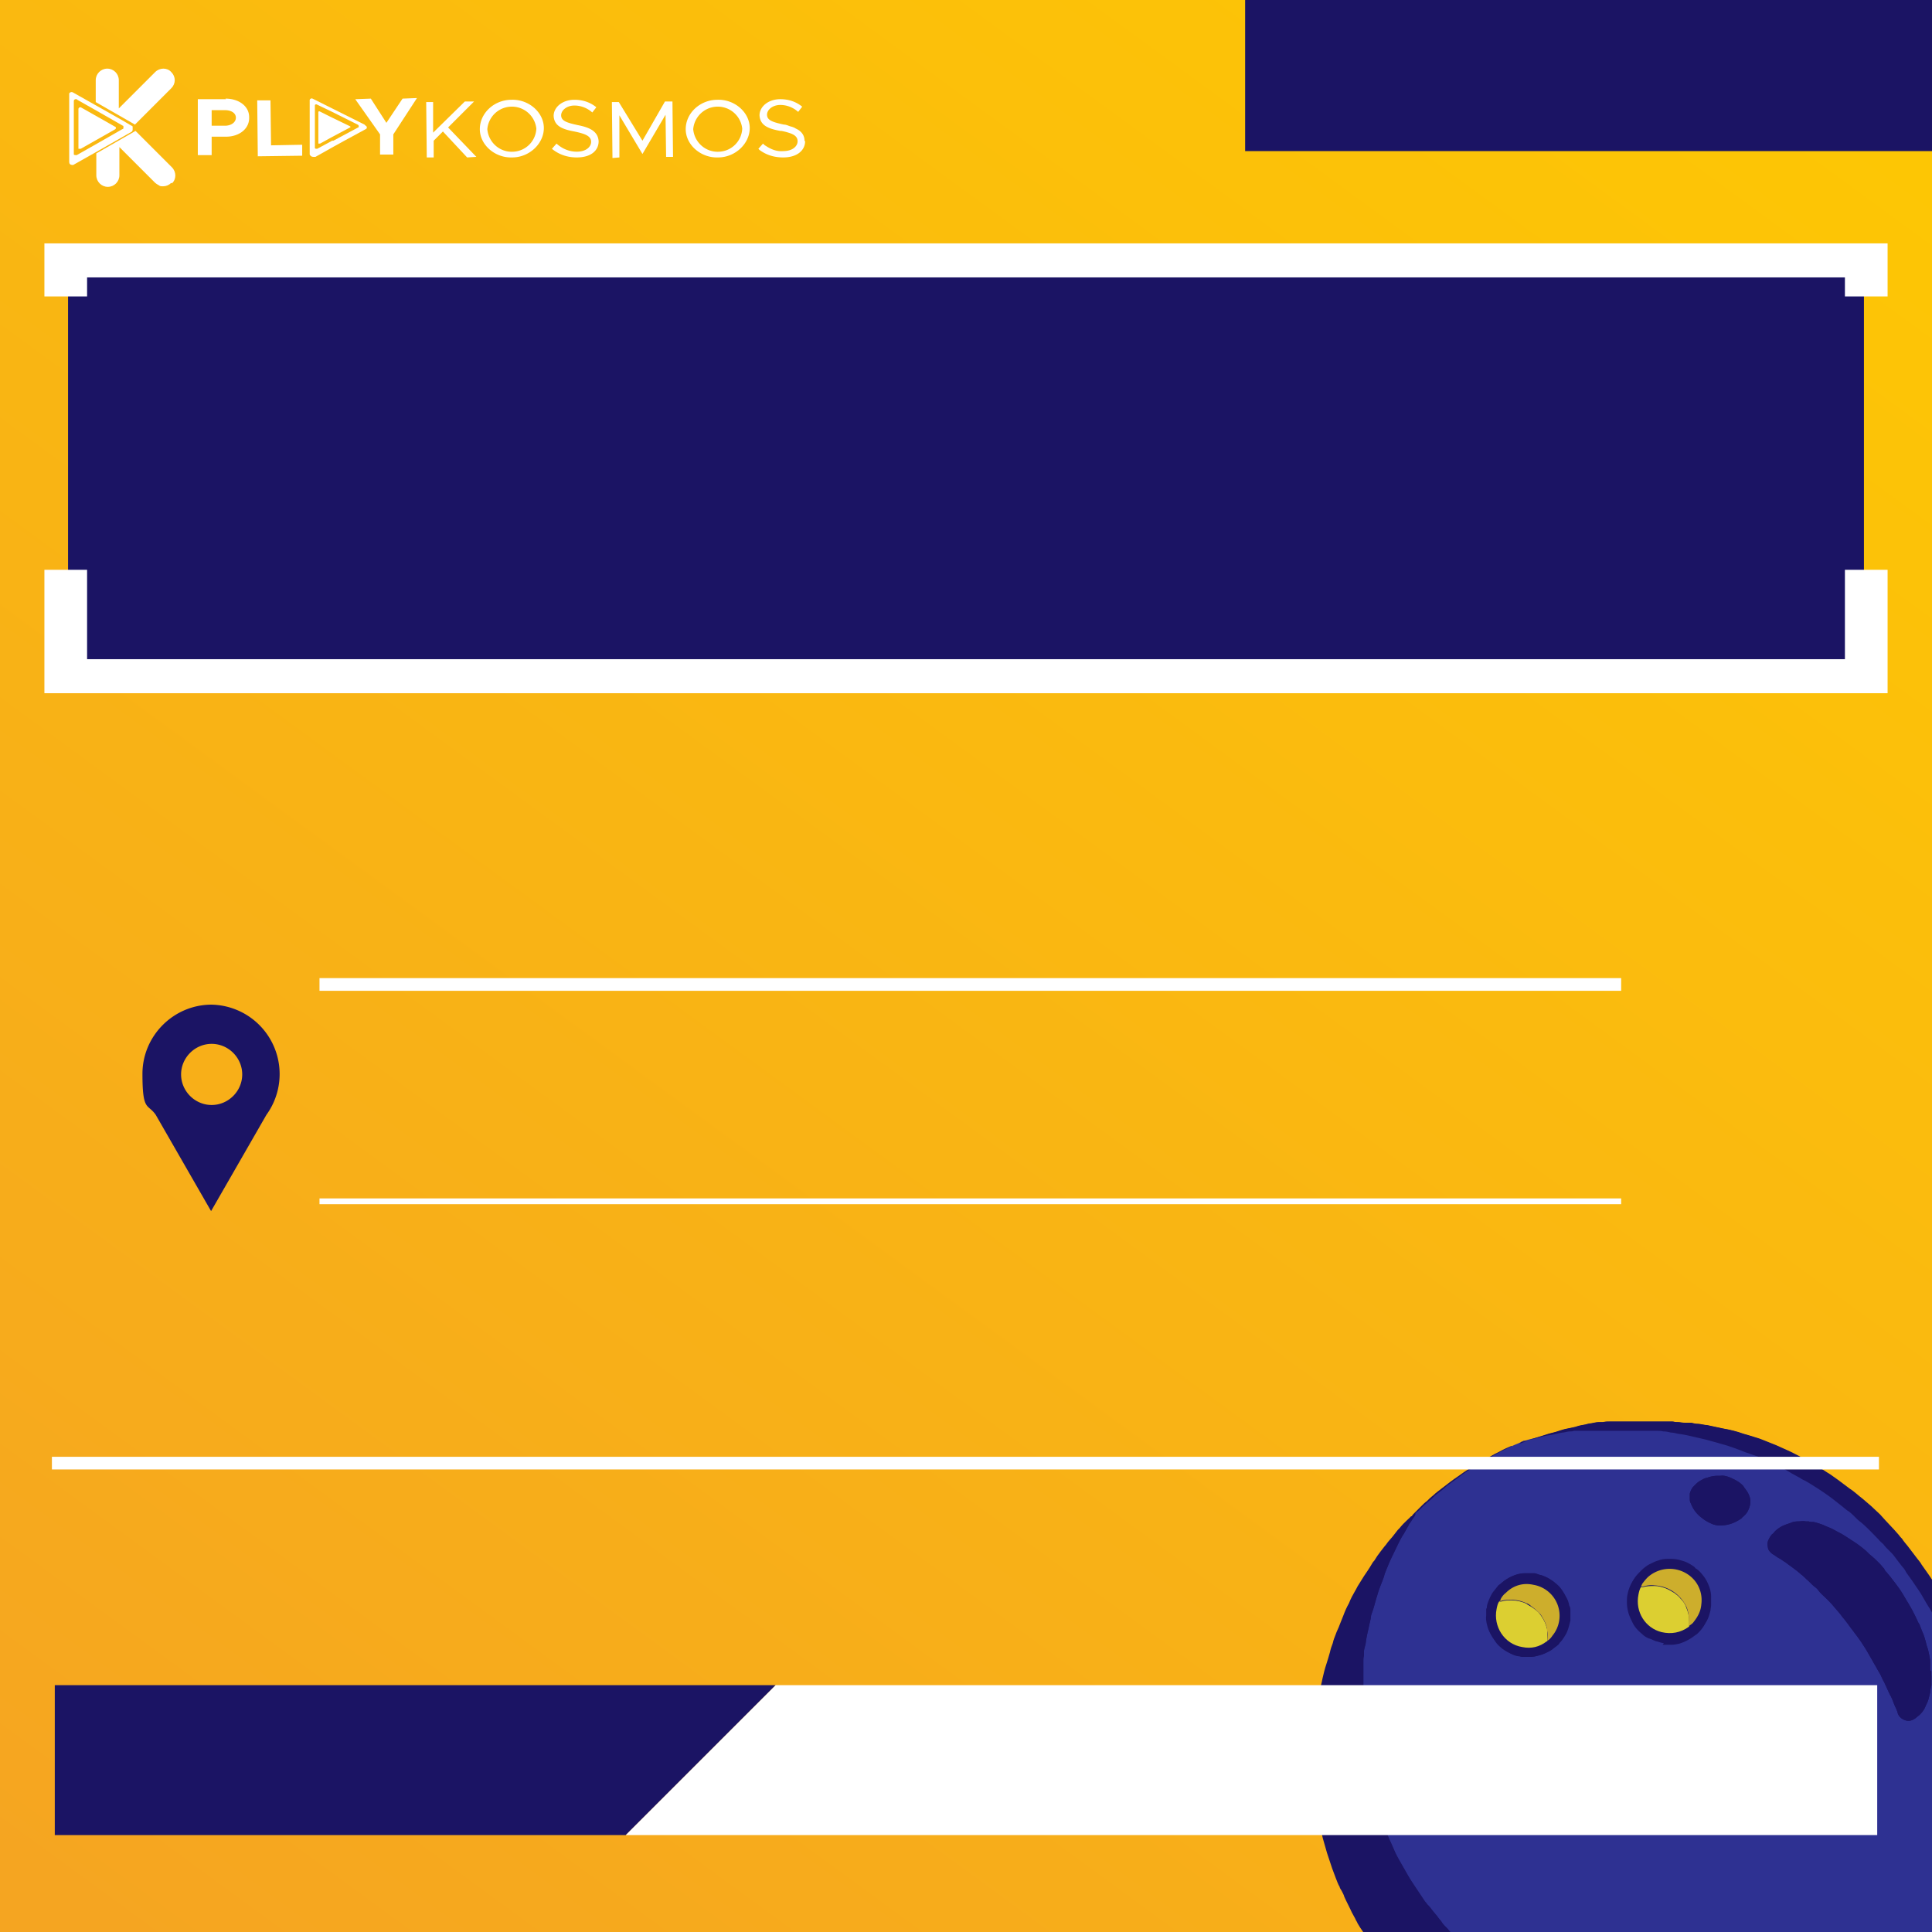 <svg xmlns="http://www.w3.org/2000/svg" width="335" height="335" data-name="Layer 1"><defs><linearGradient id="a" x1="0" x2="335" y1="167.6" y2="167.6" gradientUnits="userSpaceOnUse"><stop offset="0" stop-color="#f6a621"/><stop offset="1" stop-color="#f6a621"/></linearGradient><linearGradient id="b" x1="38.2" x2="301.8" y1="344.5" y2="-15.7" gradientUnits="userSpaceOnUse"><stop offset="0" stop-color="#f6a621"/><stop offset="1" stop-color="#fc0"/></linearGradient></defs><path fill="url(#a)" d="M0 0h335v335.3H0z"/><path fill="url(#b)" d="M0 0h335v335.6H0z" opacity=".9"/><g fill="#fff" data-name="PRINT"><path d="M30.3 13.9c0 .5-.2 1-.6 1.4l-6.3 6.3-6.8-3.9v-3.8c0-1.1.9-2 2-2s2 .9 2 2v4.9l6.3-6.3c.8-.8 2.1-.8 2.8 0 .4.4.6.9.6 1.4ZM29.7 31.7c-.4.4-.9.6-1.4.6s-.5 0-.8-.2c-.2-.1-.5-.3-.6-.4l-2.1-2.1-4.1-4.1v4.9c0 1.1-.9 2-2 2s-2-.9-2-2v-3.8l6.8-3.9 4.2 4.2 2.1 2.1c.8.8.8 2.1 0 2.8ZM23 22s0-.2-.2-.2l-1.7-1-4.6-2.6-3.9-2.2c-.2-.1-.5 0-.6.2V28.1c0 .3.2.5.5.5h.2l3.9-2.2 6.3-3.6s0-.1.1-.2v-.3Zm-9.6-4.7 3 1.7 4.9 2.8s.1 0 .1.1v.3s0 .2-.2.2l-4.9 2.8-3 1.7c-.2 0-.4 0-.5-.1V17.5c0-.2.2-.3.3-.3h.2Z"/><path d="M20.1 22.2s0 .1-.1.2l-3.7 2.1-2.3 1.3h-.4V18.9c0-.1.1-.3.3-.3h.1l2.3 1.3L20 22s.1 0 .1.2v.1ZM63.2 21.6l-5.6-2.8-3.4-1.7c-.2-.1-.4 0-.5.2v9.5c.1.2.3.4.6.4h.4l3.2-1.8 2-1.1 3.5-1.9s.2-.1.2-.2V22s-.1-.2-.2-.2Zm-5.6 2.8L55 25.8c-.2 0-.3 0-.4-.1v-7.3c0-.2 0-.3.2-.3h.1l2.7 1.3 1 .5 3.4 1.7s.1 0 .2.2v.2s0 .1-.1.1l-4.3 2.3Z"/><path d="m60.8 22-.1.1-3.2 1.7-2 1.1h-.3v-5.4c0-.1 0-.2.2-.2l2 1 3.3 1.6.1.1v.1ZM39.2 17.2h-4.9v9.7h2.4v-3.2h2.5c2.3 0 4.1-1.4 4-3.4 0-1.9-1.8-3.2-4.1-3.2Zm-.2 4.6h-2.3v-2.7H39c1.1 0 1.9.5 1.9 1.3s-.8 1.4-1.9 1.4ZM52.4 27l-7.7.1-.1-9.7h2.3l.1 7.8 5.4-.1V27zM68.2 23.3v3.5h-2.3v-3.5l-4.3-6.1 2.7-.1 2.7 4.2 2.8-4.2 2.5-.1-4.1 6.3zM82.6 27.2l-1.6.1-4.2-4.5-1.6 1.6v2.9H74l-.1-9.6h1.2V23l5.5-5.4h1.6l-4.5 4.5 4.9 5.1zM88.7 17.3c-3 0-5.5 2.3-5.5 5.1 0 2.7 2.6 5 5.6 4.9 3 0 5.5-2.4 5.5-5.1 0-2.7-2.6-5-5.6-4.9Zm.4 9c-2.4.2-4.4-1.6-4.6-3.9a4.27 4.27 0 0 1 8.5-.1 4.2 4.2 0 0 1-3.9 4ZM103.8 24.5c0 1.5-1.2 2.8-3.8 2.8-1.6 0-3.1-.5-4.3-1.5l.8-.9c1 .9 2.2 1.4 3.5 1.4 1.7 0 2.5-.9 2.5-1.7 0-1-1-1.4-2.9-1.8-2.2-.4-3.5-1-3.6-2.7 0-1.5 1.5-2.8 3.6-2.8 1.4 0 2.7.4 3.8 1.3l-.7.9c-.9-.8-2-1.2-3.1-1.2-1.3 0-2.3.8-2.3 1.7 0 1 1.1 1.3 2.9 1.7 2.1.4 3.5 1.1 3.6 2.8ZM116.7 27.2h-1.2l-.1-7.3-4 6.8-4-6.7v7.3l-1.2.1-.1-9.7h1.2l4.1 6.7 3.9-6.8h1.3l.1 9.6zM124.4 17.3c-3 0-5.5 2.3-5.5 5.1 0 2.7 2.6 5 5.6 4.9 3 0 5.5-2.4 5.5-5.1 0-2.7-2.6-5-5.6-4.9Zm.4 9c-2.4.2-4.4-1.6-4.6-3.9a4.27 4.27 0 0 1 8.5-.1 4.2 4.2 0 0 1-3.9 4ZM139.6 24.5c0 1.5-1.3 2.8-3.8 2.8-1.5 0-2.9-.4-4.1-1.3l-.2-.2.8-.9c.2.2.3.3.5.4.9.6 1.9 1 3 .9 1.7 0 2.5-.9 2.5-1.7 0-.8-.6-1.2-1.6-1.5-.3-.1-.7-.2-1.2-.3h-.2c-2.2-.4-3.5-1-3.6-2.7 0-1.5 1.5-2.8 3.6-2.8 1.4 0 2.7.4 3.8 1.3l-.7.9c-.9-.8-2-1.2-3.1-1.2-1.3 0-2.3.8-2.3 1.7 0 1 1.1 1.3 2.9 1.7.4 0 .8.2 1.1.3.4.1.7.2 1 .4.9.4 1.5 1.1 1.5 2.1Z"/></g><path fill="#fff" d="M55.4 169.6h225.7v2.2H55.4z"/><path fill="none" stroke="#fff" stroke-miterlimit="10" d="M281.1 208.3H55.4"/><path fill="#1b1464" d="M36.7 174.2c-6.6 0-12 5.4-12 12s.9 5.1 2.3 7.1l9.6 16.7 9.6-16.7a12.04 12.04 0 0 0-9.7-19.1Zm0 17.4c-2.9 0-5.3-2.4-5.3-5.3s2.4-5.3 5.3-5.3 5.3 2.4 5.3 5.3-2.4 5.3-5.3 5.3ZM215.9-.2h120.2v26.4H215.9zM11.8 46.8h311.4v70.7H11.8z"/><path fill="#fff" d="M327.3 42.2v9.2h-7.4v-3.3H15.1v3.3H7.7v-9.2h319.6zM327.3 120.2V98.8h-7.4v15.5H15.1V98.8H7.7v21.4h319.6z"/><path fill="#1b1464" d="M262.1 250.7c-.7.3-1.4.6-2.1 1-.6.3-1.2.6-1.7.9-.1 0-.2.1-.3.2-.6.3-1.2.7-1.8 1-.4.2-.8.5-1.2.7-.8.5-1.5 1-2.2 1.5-.9.6-1.8 1.3-2.7 2-.5.4-1.1.8-1.6 1.3-.4.3-.8.7-1.1 1-.3.2-.6.5-.8.7l-1.4 1.4c-.2.2-.3.3-.4.5 0 0-.2 0-.2.1-.6.6-1.2 1.1-1.7 1.7-.2.3-.5.5-.7.8-.2.3-.5.6-.7.9-.2.2-.4.5-.6.7-.3.3-.5.7-.8 1-.2.3-.5.6-.7.9-.4.5-.8 1.1-1.1 1.6-.2.2-.4.5-.5.7-.4.7-.9 1.4-1.3 2-.3.5-.7 1.1-1 1.6-.2.3-.3.6-.5.9-.4.7-.8 1.4-1.1 2.2-.4.7-.7 1.4-1 2.2l-.6 1.5c-.2.6-.5 1.1-.7 1.7-.2.5-.4 1-.5 1.5-.2.5-.4 1.1-.5 1.6-.2.7-.4 1.4-.6 2-.3.9-.5 1.7-.7 2.6-.1.6-.3 1.2-.4 1.9 0 .3-.1.6-.2 1 0 .4-.1.7-.2 1.1 0 .4-.2.9-.2 1.3 0 .5-.1.9-.2 1.4 0 .3 0 .6-.1.9V311.7c0 .3 0 .6.1.9 0 .2 0 .4.1.6 0 .6.2 1.2.3 1.8.1.7.3 1.5.5 2.2.2.7.3 1.4.5 2l.6 2.1.9 2.7c.2.5.4 1.1.6 1.6.2.5.4 1.1.7 1.6 0 .2.2.4.3.6.2.4.4.7.5 1.1.4.9.9 1.8 1.3 2.7.2.4.4.7.6 1.1.1.3.3.5.4.8.3.5.6 1 .9 1.4.6.9 1.2 1.9 1.9 2.8.4.6.9 1.2 1.4 1.8l1.2 1.5.6.6c.2.2.4.4.5.6l.9.9c.3.4.7.7 1 1 .5.6 1.1 1.1 1.6 1.6s1.1 1 1.6 1.5c.3.3.6.5.9.8.2.2.5.4.7.6.4.3.7.6 1.1.9.3.2.6.4.8.7l1.2.9c1 .8 2.1 1.5 3.2 2.1.5.3 1 .6 1.6.9.6.3 1.1.6 1.7 1 1 .5 2.1 1.1 3.1 1.6.6.3 1.2.5 1.8.8.9.4 1.8.7 2.7 1.1.7.3 1.5.5 2.3.8 1.3.4 2.6.8 3.9 1.1.5.1 1.1.3 1.6.4.6.1 1.2.3 1.8.4l1.7.3c.4 0 .8 0 1.2.2.3 0 .6 0 .8.1h12.5c.5 0 .9 0 1.4-.2h1.6c.4 0 .8-.1 1.2-.2.3 0 .6 0 .9-.2.7-.1 1.4-.3 2.2-.5.7-.2 1.4-.3 2-.5.8-.2 1.5-.4 2.3-.7l2.7-.9c.8-.3 1.7-.6 2.5-1 .5-.2 1.1-.5 1.6-.7.4-.2.7-.3 1.1-.5.7-.4 1.5-.7 2.2-1.1.6-.3 1.3-.7 1.9-1.1.5-.3.9-.5 1.4-.8.2-.1.4-.2.6-.4.6-.4 1.3-.8 2-1.3l.9-.6c.5-.4 1-.7 1.5-1.2.3-.3.7-.6 1.1-.8.2-.2.4-.3.6-.5.2-.2.5-.4.7-.6.3-.3.6-.6.9-.8l.9-.9c1-.9 1.8-1.8 2.8-2.8.1-.1.2-.3.2-.4 0-.1.2-.2.3-.3.2-.1.3-.3.4-.4v-.1c.3-.3.6-.7.9-1.1.3-.4.6-.7.9-1.1.2-.2.4-.5.6-.7.3-.4.6-.8.8-1.2.2-.3.5-.6.7-1 .4-.7.9-1.3 1.3-2 .5-.7.9-1.4 1.3-2.2.4-.7.7-1.3 1.1-2 0 0 0-.2.1-.3.4-.9.9-1.8 1.3-2.7.3-.6.5-1.1.7-1.7l.6-1.5c.2-.5.4-.9.5-1.4.3-.8.6-1.6.8-2.4.3-.9.5-1.8.8-2.8.1-.5.2-1 .4-1.4 0-.4.2-.8.2-1.2l.3-1.8c0-.3.1-.6.2-.9 0-.2 0-.5.1-.7 0-.3 0-.6.1-.9v-.9c0-.3 0-.6.1-.9V307.9c0-.7.1-1.4 0-2.1V297c0-.5-.1-1-.2-1.4 0-.6-.2-1.1-.3-1.7 0-.5-.2-1.1-.3-1.6-.1-.7-.3-1.3-.5-2-.3-1.2-.6-2.3-1-3.4-.3-.9-.6-1.9-1-2.8l-1.2-3c-.3-.7-.6-1.4-1-2.1-.3-.7-.7-1.4-1.1-2.1-.3-.6-.7-1.2-1-1.8-.4-.7-.8-1.4-1.3-2.1-.4-.6-.8-1.1-1.2-1.7-.2-.4-.5-.7-.8-1.1-.5-.7-1.1-1.4-1.6-2.1-.3-.4-.7-.8-1-1.3-.2-.2-.4-.4-.6-.7-.3-.3-.5-.6-.8-.9-.5-.5-1-1.1-1.5-1.6-.3-.3-.6-.7-.9-1-.5-.5-1.1-1-1.6-1.5-.5-.4-.9-.8-1.4-1.2-.8-.6-1.5-1.3-2.3-1.8-.7-.5-1.3-1-2-1.5-.6-.4-1.2-.9-1.9-1.3-.9-.6-1.8-1.1-2.7-1.6-.6-.4-1.3-.7-1.9-1.1-.8-.4-1.5-.8-2.2-1.1-.7-.3-1.3-.6-2-.9l-1.5-.6c-.7-.3-1.5-.6-2.2-.8-.6-.2-1.3-.4-2-.6-1.1-.4-2.3-.7-3.5-.9l-2.8-.6c-.5 0-1-.2-1.5-.2-.4 0-.8-.1-1.2-.2h-.6c-.5 0-1 0-1.5-.1-.3 0-.7 0-1-.1H279.1c-.3 0-.7 0-1 .1h-.7c-.4 0-.9.1-1.3.2-.3 0-.7.1-1 .2-.6.1-1.2.2-1.7.4l-1.4.3c-.6.1-1.2.3-1.8.5-.6.2-1.2.3-1.8.5-.9.3-1.9.6-2.8.9-.6.2-1.2.5-1.8.7 0 0-.1 0-.2.1-.5.2-1 .4-1.5.7Z"/><path fill="#2e3192" d="m328.8 343-2.1 1.5c-.7.5-1.4.9-2.2 1.3-.5.3-1.1.6-1.7.9-.7.4-1.5.8-2.2 1.2-.5.3-1 .5-1.5.7-.3.1-.6.3-.9.4-.6.3-1.2.5-1.8.8-1.1.5-2.3.9-3.4 1.3-.9.3-1.8.6-2.7.8-.3 0-.6.2-.9.3-.5.1-1 .2-1.5.4l-1.5.3-1.5.3c-.4 0-.8.2-1.2.2h-.8c-.3 0-.6.1-.9.1H288.6c-.5 0-1.1-.1-1.6-.2h-1.4c-.5 0-1.1-.2-1.6-.3-.4 0-.8-.2-1.1-.2-1-.2-2-.4-3-.7l-1.3-.3c-.5-.2-1.1-.3-1.6-.5s-1-.3-1.5-.5c-.8-.3-1.7-.6-2.5-.9-.8-.3-1.6-.6-2.4-1-.5-.3-1.1-.5-1.6-.7-.5-.3-1.1-.5-1.6-.8-1-.5-1.9-1-2.9-1.6-1-.6-2-1.2-2.9-1.8-.5-.3-1-.7-1.5-1.1a7 7 0 0 1-1-.8c-.4-.3-.8-.6-1.2-1-.4-.3-.8-.6-1.2-1-.3-.3-.6-.5-.9-.8-.5-.4-.8-.8-1.3-1.2-.7-.6-1.3-1.2-1.9-1.8-.3-.4-.7-.7-1-1.1-.3-.3-.5-.6-.8-.9l-.1-.1c-.3-.3-.6-.6-.8-1-.3-.3-.5-.6-.8-1-.2-.2-.4-.5-.6-.7-.3-.4-.6-.8-.9-1.1-.2-.2-.3-.4-.5-.6l-1.8-2.7c-.4-.6-.8-1.2-1.2-1.9l-1.2-2.1c-.4-.7-.8-1.4-1.1-2.1-.3-.7-.6-1.4-.9-2-.3-.8-.7-1.5-1-2.3-.4-.9-.7-1.9-1-2.8-.5-1.5-1-3.1-1.4-4.7-.2-.9-.4-1.9-.6-2.9 0-.4-.2-.8-.2-1.3 0-.4-.2-.8-.2-1.2v-.8c0-.3 0-.6-.1-.9v-14c0-.3 0-.7.1-1v-.6c0-.5.2-1 .3-1.5.1-.9.3-1.8.5-2.6.1-.6.3-1.3.4-1.9 0-.4.2-.8.3-1.1.3-.9.5-1.8.8-2.7.2-.8.5-1.5.8-2.3.2-.5.4-1 .5-1.5.2-.4.3-.8.5-1.2.5-1.3 1.2-2.6 1.8-3.9.3-.6.6-1.2 1-1.8.3-.5.5-.9.8-1.4.1-.3.3-.5.5-.8.2-.4.5-.7.7-1.1v-.1c0-.2.2-.4.4-.5.5-.4.9-.9 1.4-1.3.3-.3.6-.5.8-.7.4-.3.7-.7 1.1-1 .5-.4 1.1-.8 1.6-1.3.9-.7 1.8-1.3 2.7-2 .7-.5 1.5-1 2.2-1.5.4-.2.8-.5 1.2-.7.6-.3 1.2-.7 1.8-1 .1 0 .2-.1.3-.2.6-.3 1.1-.6 1.7-.9.7-.3 1.4-.7 2.1-1 .5-.2 1-.4 1.5-.7.3 0 .6-.1.9-.2l2.4-.6c.6-.2 1.3-.3 1.9-.4.6-.1 1.3-.3 1.9-.4.4 0 .9-.2 1.3-.2.2 0 .5 0 .7-.1H287.6c.4 0 .8 0 1.2.1.5 0 .9.1 1.3.2.4 0 .8.1 1.2.2.7.1 1.4.2 2.2.4l2.6.6 2.2.6c.6.2 1.1.3 1.7.5.6.2 1.2.4 1.7.6.6.2 1.2.5 1.9.7.5.2.9.3 1.4.5.2 0 .4.2.6.3 1 .4 1.9.8 2.9 1.3.5.3 1.1.5 1.6.8.3.2.7.4 1 .6.4.2.9.5 1.3.7.3.2.6.4.9.5.2.1.5.3.7.4.5.3 1.1.7 1.6 1 .9.6 1.8 1.2 2.7 1.9l1.4 1.1c.4.3.8.7 1.3 1 .4.3.8.7 1.1 1 .3.3.6.6.9.8 1.1.9 2.1 2 3.1 3 .2.3.6.6.9.9.2.3.5.6.7.8l.7.7c.3.3.5.6.8 1l1 1.3c.3.3.5.6.7 1 .4.6.8 1.1 1.2 1.7.6.9 1.2 1.7 1.7 2.6.4.7.8 1.4 1.2 2 .7 1.2 1.4 2.5 2 3.8.2.4.4.9.6 1.3.2.4.4.8.6 1.3.3.8.7 1.6 1 2.5.3 1 .7 2 1 3 .2.6.4 1.3.6 1.9.2.8.4 1.6.6 2.3.1.5.2 1.1.4 1.6 0 .4.2.8.3 1.2 0 .4.1.7.2 1.1 0 .2 0 .5.1.7v1.4c0 .3 0 .6.1.8v1.5c0 .5 0 1 .1 1.4v10.9c0 .3 0 .6-.1.9v.4c-.1.5-.2.9-.4 1.4-.2.9-.5 1.9-.8 2.8-.3.8-.5 1.6-.8 2.4-.2.5-.3.9-.5 1.4l-.6 1.5c-.2.6-.5 1.1-.7 1.7-.4.9-.9 1.8-1.3 2.7 0 0 0 .2-.1.3-.4.7-.7 1.3-1.1 2-.4.7-.9 1.5-1.3 2.2-.4.7-.9 1.3-1.3 2l-.7 1c-.3.4-.6.8-.8 1.2-.2.2-.4.5-.6.7-.3.4-.6.7-.9 1.1-.3.4-.6.7-.9 1.1v.1c-.1.2-.3.3-.4.4-.1 0-.3.1-.3.3h-.1Zm5.9-53.4v-1.3c0-.5-.1-.9-.2-1.4-.1-.5-.2-1-.4-1.5-.2-.8-.4-1.6-.7-2.3-.2-.4-.3-.8-.5-1.2 0-.2-.2-.4-.3-.6-.4-.9-.8-1.7-1.3-2.6-.4-.7-.9-1.5-1.3-2.2-.6-1-1.3-1.9-2-2.8-.2-.3-.5-.6-.8-1-.2-.2-.4-.4-.5-.7-.3-.3-.5-.6-.8-.9-.5-.5-1-1-1.5-1.4-.4-.3-.7-.7-1.1-1-.7-.6-1.4-1.1-2.2-1.6-.6-.4-1.2-.8-1.9-1.2-.6-.3-1.1-.6-1.7-.9-.5-.2-1-.4-1.4-.6-.6-.2-1.1-.4-1.7-.5-.3 0-.5 0-.8-.1h-.5c-.4-.1-.9 0-1.3 0-.5 0-1 .1-1.4.3-.6.2-1.2.4-1.7.7-.3.2-.6.4-.9.7-.2.2-.3.4-.5.5-.3.3-.5.7-.7 1.1-.2.5-.1 1 0 1.5.2.4.5.7.8.9.4.2.7.5 1.1.7.4.2.7.5 1.1.7.5.4 1.1.8 1.6 1.2.4.3.8.6 1.1.9.3.2.6.5.9.8.5.4.9.9 1.4 1.3.3.2.6.5.8.8.4.5.9.9 1.4 1.4.4.4.8.8 1.2 1.3.5.6 1 1.1 1.4 1.7.7.8 1.3 1.7 2 2.6.6.8 1.2 1.6 1.7 2.4.4.6.8 1.3 1.2 2 .3.5.5.9.8 1.4.3.5.5.9.8 1.4.2.3.3.6.5 1 .1.3.3.5.4.8.4.8.7 1.6 1.1 2.3.3.6.5 1.3.8 1.9.2.4.3.7.4 1.1.3.6.7.9 1.3 1.1.7.2 1.3 0 1.9-.5.2-.2.4-.3.6-.5.4-.4.8-.9 1-1.5.2-.4.4-.8.5-1.2l.3-1.2c0-.4.1-.8.2-1.2V289.8ZM302 263.2c.5-.4 1-.9 1.2-1.5.2-.4.3-.9.3-1.4 0-.4-.1-.8-.3-1.2-.2-.5-.6-.9-.9-1.4-.6-.7-1.4-1.1-2.3-1.5-.5-.2-1.1-.4-1.7-.3h-.5c-.6 0-1.1.1-1.7.3a3 3 0 0 0-1 .4c-.4.2-.7.4-1 .7l-.6.6c-.2.3-.4.7-.5 1.1v.7c0 .4 0 .7.2 1a5.39 5.39 0 0 0 1.9 2.5c.6.5 1.2.8 1.9 1.1.3.1.7.2 1 .2h.4c1.4 0 2.6-.5 3.7-1.3Zm-43.9 19.1c.2.8.6 1.5 1.2 2.2.4.5.8.9 1.2 1.3.5.4 1.1.8 1.7 1 .5.2.9.3 1.4.4.2 0 .5 0 .7.1H265.2c.6 0 1.2-.1 1.8-.3.4-.1.9-.3 1.3-.5s.8-.4 1.1-.7c.3-.2.5-.4.8-.6.1-.1.2-.3.3-.4.4-.4.7-.9 1-1.4.4-.7.6-1.6.8-2.4v-1.7c0-.3 0-.6-.2-.9-.1-.6-.3-1.1-.6-1.6-.2-.4-.5-.9-.8-1.3-.3-.4-.6-.7-1-1-.2-.2-.5-.4-.8-.6-.5-.3-1.1-.6-1.7-.8-.4 0-.7-.2-1.1-.3H264.4c-.6 0-1.1.2-1.6.3-.7.2-1.3.5-1.9 1-.2.1-.4.3-.6.5-.1.1-.3.2-.4.3-.3.3-.5.6-.7.9a6.64 6.64 0 0 0-1.3 3.1c0 .4-.1.8 0 1.2 0 .8.1 1.5.3 2.2Zm31.9 2.6c.5 0 .9-.1 1.4-.2.6-.1 1.1-.4 1.6-.7.4-.2.8-.5 1.2-.8.2-.2.3-.3.5-.4.5-.4.8-1 1.1-1.5.4-.6.6-1.3.8-2.1 0-.3.1-.6.1-.9V276.9c0-.8-.2-1.5-.5-2.2-.2-.5-.5-1-.8-1.4-.4-.5-.8-1-1.3-1.3-.1 0-.2-.2-.3-.3-.7-.5-1.4-.9-2.2-1.1-.6-.2-1.2-.3-1.8-.3h-.7c-.6 0-1.1.1-1.6.3-.4.1-.8.3-1.2.5-.7.3-1.3.8-1.8 1.3-.4.4-.8.8-1.1 1.3-.5.8-.8 1.6-1 2.5 0 .4-.1.9-.1 1.3 0 .7.1 1.4.3 2 .2.6.5 1.2.8 1.8.4.7.9 1.2 1.5 1.7.4.3.8.6 1.2.8.4.2.8.4 1.3.5.4.1.8.2 1.3.3h1.5Z"/><path fill="#1b1464" d="M328.9 342.9h-.1l-2.1 1.5c-.7.5-1.4.9-2.2 1.3-.5.3-1.1.6-1.7.9-.7.4-1.5.8-2.2 1.2-.5.3-1 .5-1.5.7-.3.1-.6.3-.9.4-.6.3-1.2.5-1.8.8-1.1.5-2.3.9-3.4 1.3-.9.3-1.8.6-2.7.8-.3 0-.6.2-.9.3-.5.1-1 .2-1.5.4l-1.5.3-1.5.3c-.4 0-.8.2-1.2.2h-.8c-.3 0-.6.1-.9.1H288.6c-.5 0-1.1-.1-1.6-.2h-1.4c-.5 0-1.1-.2-1.6-.3-.4 0-.8-.2-1.1-.2-1-.2-2-.4-3-.7l-1.3-.3c-.5-.2-1.1-.3-1.6-.5s-1-.3-1.5-.5c-.8-.3-1.7-.6-2.5-.9-.8-.3-1.6-.6-2.4-1-.5-.3-1.1-.5-1.6-.7-.5-.3-1.1-.5-1.6-.8-1-.5-1.9-1-2.9-1.6-1-.6-2-1.2-2.9-1.8-.5-.3-1-.7-1.5-1.1a7 7 0 0 1-1-.8c-.4-.3-.8-.6-1.2-1-.4-.3-.8-.6-1.2-1-.3-.3-.6-.5-.9-.8-.5-.4-.8-.8-1.3-1.2-.7-.6-1.3-1.2-1.9-1.8-.3-.4-.7-.7-1-1.1-.3-.3-.5-.6-.8-.9l-.1-.1c-.3-.3-.6-.6-.8-1-.3-.3-.5-.6-.8-1-.2-.2-.4-.5-.6-.7-.3-.4-.6-.8-.9-1.1-.2-.2-.3-.4-.5-.6l-1.8-2.7c-.4-.6-.8-1.2-1.2-1.9l-1.2-2.1c-.4-.7-.8-1.4-1.1-2.1-.3-.7-.6-1.4-.9-2-.3-.8-.7-1.5-1-2.3-.4-.9-.7-1.9-1-2.8-.5-1.5-1-3.1-1.4-4.7-.2-.9-.4-1.9-.6-2.9 0-.4-.2-.8-.2-1.3 0-.4-.2-.8-.2-1.2v-.8c0-.3 0-.6-.1-.9v-14c0-.3 0-.7.1-1v-.6c0-.5.2-1 .3-1.5.1-.9.3-1.8.5-2.6.1-.6.3-1.3.4-1.9 0-.4.2-.8.3-1.1.3-.9.5-1.8.8-2.7.2-.8.5-1.5.8-2.3.2-.5.4-1 .5-1.5.2-.4.3-.8.5-1.2.5-1.3 1.2-2.6 1.8-3.9.3-.6.6-1.2 1-1.8.3-.5.5-.9.8-1.4.1-.3.3-.5.5-.8.2-.4.5-.7.7-1.1v-.1s-.2 0-.2.1c-.6.6-1.2 1.1-1.7 1.7-.2.3-.5.5-.7.8-.2.3-.5.6-.7.9-.2.2-.4.5-.6.7-.3.3-.5.7-.8 1-.2.3-.5.6-.7.9-.4.5-.8 1.1-1.1 1.6-.2.2-.4.5-.5.7-.4.7-.9 1.4-1.3 2-.3.5-.7 1.1-1 1.6-.2.3-.3.6-.5.9-.4.7-.8 1.4-1.1 2.2-.4.7-.7 1.4-1 2.2l-.6 1.5c-.2.6-.5 1.1-.7 1.7-.2.5-.4 1-.5 1.5-.2.5-.4 1.1-.5 1.6-.2.7-.4 1.4-.6 2-.3.9-.5 1.7-.7 2.6-.1.6-.3 1.2-.4 1.9 0 .3-.1.6-.2 1 0 .4-.1.7-.2 1.1 0 .4-.2.9-.2 1.3 0 .5-.1.9-.2 1.4 0 .3 0 .6-.1.9V311.3c0 .3 0 .6.1.9 0 .2 0 .4.1.6 0 .6.2 1.2.3 1.8.1.7.3 1.5.5 2.2.2.7.3 1.4.5 2l.6 2.1.9 2.7c.2.5.4 1.1.6 1.6.2.5.4 1.1.7 1.6 0 .2.2.4.3.6.2.4.4.7.5 1.1.4.9.9 1.8 1.3 2.7.2.4.4.7.6 1.1.1.3.3.5.4.8.3.5.6 1 .9 1.4.6.9 1.2 1.9 1.9 2.8.4.6.9 1.2 1.4 1.8l1.2 1.5.6.6c.2.2.4.4.5.6l.9.9c.3.4.7.7 1 1 .5.6 1.1 1.1 1.6 1.6s1.1 1 1.6 1.5c.3.3.6.5.9.8.2.2.5.4.7.6.4.3.7.6 1.1.9.3.2.6.4.8.7l1.2.9c1 .8 2.1 1.5 3.2 2.1.5.3 1 .6 1.6.9.6.3 1.1.6 1.7 1 1 .5 2.1 1.1 3.1 1.6.6.3 1.2.5 1.8.8.9.4 1.8.7 2.7 1.1.7.3 1.5.5 2.3.8 1.3.4 2.6.8 3.9 1.1.5.1 1.1.3 1.6.4.6.1 1.2.3 1.8.4l1.7.3c.4 0 .8 0 1.2.2.3 0 .6 0 .8.1h12.5c.5 0 .9 0 1.4-.2h1.6c.4 0 .8-.1 1.2-.2.3 0 .6 0 .9-.2.7-.1 1.4-.3 2.2-.5.7-.2 1.4-.3 2-.5.8-.2 1.5-.4 2.3-.7l2.7-.9c.8-.3 1.7-.6 2.5-1 .5-.2 1.1-.5 1.6-.7.4-.2.7-.3 1.1-.5.7-.4 1.5-.7 2.2-1.1.6-.3 1.3-.7 1.9-1.1.5-.3.9-.5 1.4-.8.2-.1.4-.2.6-.4.6-.4 1.3-.8 2-1.3l.9-.6c.5-.4 1-.7 1.5-1.2.3-.3.7-.6 1.1-.8.2-.2.4-.3.6-.5.2-.2.5-.4.7-.6.3-.3.6-.6.9-.8l.9-.9c1-.9 1.8-1.8 2.8-2.8.1-.1.2-.3.2-.4ZM263.8 250c.3 0 .6-.1.9-.2l2.4-.6c.6-.2 1.3-.3 1.9-.4.6-.1 1.3-.3 1.9-.4.4 0 .9-.2 1.3-.2.2 0 .5 0 .7-.1H287.2c.4 0 .8 0 1.2.1.5 0 .9.1 1.3.2.4 0 .8.1 1.2.2.7.1 1.4.2 2.2.4l2.6.6 2.2.6c.6.2 1.1.3 1.7.5.6.2 1.2.4 1.7.6.6.2 1.2.5 1.9.7.5.2.9.3 1.4.5.2 0 .4.2.6.3 1 .4 1.9.8 2.9 1.3.5.3 1.1.5 1.6.8.3.2.7.4 1 .6.4.2.9.5 1.3.7.3.2.6.4.9.5.2.1.5.3.7.4.5.3 1.1.7 1.6 1 .9.6 1.8 1.2 2.7 1.9l1.4 1.1c.4.3.8.7 1.3 1 .4.3.8.7 1.1 1 .3.3.6.6.9.8 1.1.9 2.1 2 3.1 3 .2.3.6.6.9.9.2.3.5.6.7.8l.7.7c.3.3.5.6.8 1l1 1.3c.3.3.5.6.7 1 .4.6.8 1.1 1.2 1.7.6.9 1.2 1.7 1.7 2.6.4.7.8 1.4 1.2 2 .7 1.2 1.4 2.5 2 3.8.2.4.4.9.6 1.3.2.4.4.8.6 1.3.3.8.7 1.6 1 2.5.3 1 .7 2 1 3 .2.6.4 1.3.6 1.9.2.8.4 1.6.6 2.3.1.5.2 1.1.4 1.6 0 .4.2.8.3 1.2 0 .4.1.7.2 1.1 0 .2 0 .5.1.7v1.4c0 .3 0 .6.1.8v1.5c0 .5 0 1 .1 1.4v10.9c0 .3 0 .6-.1.9v.4c0-.4.2-.8.2-1.2l.3-1.8c0-.3.1-.6.2-.9 0-.2 0-.5.1-.7 0-.3 0-.6.1-.9v-.9c0-.3 0-.6.1-.9V307.9c0-.7.1-1.4 0-2.1V297c0-.5-.1-1-.2-1.4 0-.6-.2-1.1-.3-1.7 0-.5-.2-1.1-.3-1.6-.1-.7-.3-1.3-.5-2-.3-1.2-.6-2.3-1-3.4-.3-.9-.6-1.9-1-2.8l-1.2-3c-.3-.7-.6-1.4-1-2.1-.3-.7-.7-1.4-1.1-2.1-.3-.6-.7-1.2-1-1.8-.4-.7-.8-1.4-1.3-2.1-.4-.6-.8-1.1-1.2-1.7-.2-.4-.5-.7-.8-1.1-.5-.7-1.1-1.4-1.6-2.1-.3-.4-.7-.8-1-1.3-.2-.2-.4-.4-.6-.7-.3-.3-.5-.6-.8-.9-.5-.5-1-1.1-1.5-1.6-.3-.3-.6-.7-.9-1-.5-.5-1.1-1-1.6-1.5-.5-.4-.9-.8-1.4-1.2-.8-.6-1.5-1.3-2.3-1.8-.7-.5-1.3-1-2-1.5-.6-.4-1.2-.9-1.9-1.3-.9-.6-1.8-1.1-2.7-1.6-.6-.4-1.3-.7-1.9-1.1-.8-.4-1.5-.8-2.2-1.1-.7-.3-1.3-.6-2-.9l-1.5-.6c-.7-.3-1.5-.6-2.2-.8-.6-.2-1.3-.4-2-.6-1.1-.4-2.3-.7-3.5-.9l-2.8-.6c-.5 0-1-.2-1.5-.2-.4 0-.8-.1-1.2-.2h-.6c-.5 0-1 0-1.5-.1-.3 0-.7 0-1-.1H278.9c-.3 0-.7 0-1 .1h-.7c-.4 0-.9.1-1.3.2-.3 0-.7.1-1 .2-.6.1-1.2.2-1.7.4l-1.4.3c-.6.1-1.2.3-1.8.5-.6.2-1.2.3-1.8.5-.9.3-1.9.6-2.8.9-.6.2-1.2.5-1.8.7 0 0-.1 0-.2.1Z"/><path fill="#1b1464" d="M334.7 290.4v-2.1c0-.5-.1-.9-.2-1.4-.1-.5-.2-1-.4-1.5-.2-.8-.4-1.6-.7-2.3-.2-.4-.3-.8-.5-1.2 0-.2-.2-.4-.3-.6-.4-.9-.8-1.7-1.3-2.6-.4-.7-.9-1.5-1.3-2.2-.6-1-1.3-1.9-2-2.8-.2-.3-.5-.6-.8-1-.2-.2-.4-.4-.5-.7-.3-.3-.5-.6-.8-.9-.5-.5-1-1-1.5-1.4-.4-.3-.7-.7-1.1-1-.7-.6-1.4-1.1-2.2-1.6-.6-.4-1.2-.8-1.9-1.2-.6-.3-1.1-.6-1.7-.9-.5-.2-1-.4-1.4-.6-.6-.2-1.1-.4-1.7-.5-.3 0-.5 0-.8-.1h-.5c-.4-.1-.9 0-1.3 0-.5 0-1 .1-1.4.3-.6.2-1.2.4-1.7.7-.3.2-.6.4-.9.7-.2.2-.3.4-.5.5-.3.3-.5.7-.7 1.1-.2.5-.1 1 0 1.5.2.4.5.7.8.9.4.2.7.5 1.1.7.4.2.7.5 1.1.7.5.4 1.1.8 1.6 1.2.4.3.8.6 1.1.9.3.2.6.5.9.8.5.4.9.9 1.4 1.3.3.2.6.5.8.8.4.5.9.9 1.4 1.4.4.4.8.8 1.2 1.3.5.6 1 1.1 1.4 1.7.7.8 1.3 1.7 2 2.6.6.8 1.2 1.6 1.7 2.4.4.6.8 1.3 1.2 2 .3.5.5.9.8 1.4.3.5.5.9.8 1.4.2.3.3.6.5 1 .1.3.3.5.4.8.4.8.7 1.6 1.1 2.3.3.6.5 1.3.8 1.9.2.4.3.7.4 1.1.3.6.7.9 1.3 1.1.7.2 1.3 0 1.9-.5.2-.2.4-.3.6-.5.4-.4.8-.9 1-1.5.2-.4.4-.8.5-1.2l.3-1.2c0-.4.1-.8.2-1.2v-1.6ZM298.3 264.5c1.4 0 2.6-.5 3.7-1.3.5-.4 1-.9 1.2-1.5.2-.4.3-.9.3-1.4 0-.4-.1-.8-.3-1.2-.2-.5-.6-.9-.9-1.4-.6-.7-1.4-1.1-2.3-1.5-.5-.2-1.1-.4-1.7-.3h-.5c-.6 0-1.1.1-1.7.3a3 3 0 0 0-1 .4c-.4.2-.7.4-1 .7l-.6.6c-.2.3-.4.7-.5 1.1v.7c0 .4 0 .7.2 1a5.39 5.39 0 0 0 1.9 2.5c.6.5 1.2.8 1.9 1.1.3.1.7.2 1 .2h.4ZM257.8 278.9c0-.7.3-1.3.6-2 .2-.4.4-.8.7-1.1.2-.3.5-.6.7-.9.1-.1.3-.2.4-.3.2-.2.4-.3.6-.5.6-.4 1.2-.7 1.9-1 .5-.2 1.1-.3 1.6-.3H266c.4 0 .7.2 1.1.3.6.2 1.2.4 1.7.8.3.2.6.4.8.6.3.3.7.6 1 1 .3.4.6.8.8 1.3.3.5.5 1.1.6 1.6 0 .3.1.6.2.9v1.7c-.2.8-.4 1.7-.8 2.4-.3.5-.6 1-1 1.4-.1.1-.2.3-.3.4-.2.2-.5.4-.8.6-.3.3-.7.5-1.1.7-.4.2-.8.4-1.3.5-.6.2-1.2.3-1.8.3H264.2c-.2 0-.5 0-.7-.1-.5 0-1-.2-1.4-.4-.6-.3-1.2-.6-1.7-1s-.9-.8-1.2-1.3c-.5-.7-.9-1.4-1.2-2.2-.2-.7-.4-1.4-.3-2.2v-1.2Zm10.6 5.5c.4-.2.7-.6.9-.9a5.44 5.44 0 0 0-3.3-8.8c-1.8-.4-3.5.1-4.8 1.4-.4.3-.7.7-.9 1.1 0 .1-.1.3-.2.4-.3.4-.4.9-.5 1.4-.6 3 1.3 6.1 4.5 6.6 1.5.3 2.9 0 4.2-1h.1ZM288.5 284.9c-.4 0-.8-.2-1.3-.3-.4-.1-.8-.4-1.3-.5-.5-.2-.9-.5-1.2-.8-.6-.5-1.1-1-1.5-1.7-.3-.6-.6-1.2-.8-1.8-.2-.7-.3-1.3-.3-2 0-.4 0-.9.1-1.3a6.89 6.89 0 0 1 2.1-3.8c.5-.5 1.1-1 1.8-1.3.4-.2.8-.4 1.2-.5.5-.1 1.1-.3 1.6-.3h.7c.6 0 1.2 0 1.8.3.8.2 1.6.6 2.2 1.1.1 0 .2.2.3.3a6.38 6.38 0 0 1 2.1 2.7c.3.7.5 1.4.5 2.2V278.6c0 .3 0 .6-.1.9-.2.7-.4 1.4-.8 2.1-.3.5-.7 1.1-1.1 1.5-.2.2-.3.3-.5.4-.4.3-.8.6-1.2.8-.5.3-1 .5-1.6.7-.5.1-.9.2-1.4.2h-1.5Zm5.2-3.6c.7-.9 1.2-1.8 1.3-3 .2-1.5-.2-3-1.2-4.2a5.66 5.66 0 0 0-8.1-.5c-.4.4-.7.8-1 1.2 0 0 0 .2-.1.2-.3.4-.4.9-.5 1.4-.6 3 1.2 5.8 4 6.5 1.7.4 3.3.1 4.7-.9l.1-.1c.3-.2.6-.4.8-.7Z"/><path fill="#dccf31" d="M260 277.6c-.3.4-.4.9-.5 1.4-.6 3 1.3 6.1 4.5 6.6 1.5.3 2.9 0 4.2-1h.1V283c0-.2 0-.5-.1-.7-.2-.9-.6-1.6-1.1-2.3-.4-.6-1-1-1.6-1.4-.3-.2-.6-.3-.8-.5-.8-.4-1.7-.6-2.6-.6h-.2c-.5 0-1 0-1.6.2h-.3Z"/><path fill="#cdae2c" d="M260 277.6h.3c.5-.2 1-.2 1.6-.2h.2c.9 0 1.7.2 2.6.6.3.1.6.3.8.5.6.4 1.1.9 1.6 1.4.5.7.9 1.5 1.1 2.3 0 .2 0 .5.1.7.1.5 0 1.1 0 1.6.4-.2.7-.6.9-.9a5.44 5.44 0 0 0-3.3-8.8c-1.8-.4-3.5.1-4.8 1.4-.4.3-.7.7-.9 1.1 0 .1-.1.3-.2.4ZM268.4 284.4Z"/><path fill="#dccf31" d="M284.6 275.1c-.3.4-.4.9-.5 1.4-.6 3 1.2 5.8 4 6.5 1.7.4 3.3.1 4.7-.9l.1-.1v-.8c0-.4 0-.7-.1-1.1-.1-.6-.3-1.1-.5-1.6s-.5-.9-.9-1.3c-.3-.4-.7-.7-1.1-1-.5-.3-1-.6-1.5-.8-.6-.2-1.2-.4-1.9-.4s-1.3 0-2 .2h-.3Z"/><path fill="#cdae2c" d="M284.6 275.1h.3c.7-.2 1.3-.3 2-.2a6.46 6.46 0 0 1 5.4 3.5c.3.5.4 1.1.5 1.6 0 .3.1.7.1 1.1v.8c.3-.2.6-.4.8-.7.7-.9 1.2-1.8 1.3-3 .2-1.5-.2-3-1.2-4.2a5.66 5.66 0 0 0-8.1-.5c-.4.4-.7.8-1 1.2 0 0 0 .2-.1.2Z"/><path fill="#1b1464" d="m134.5 292.2-26 26h-99v-26h125z"/><path fill="#fff" d="M325.5 292.2v26h-217l26-26h191zM9 252.6h316.8v2.2H9z"/></svg>